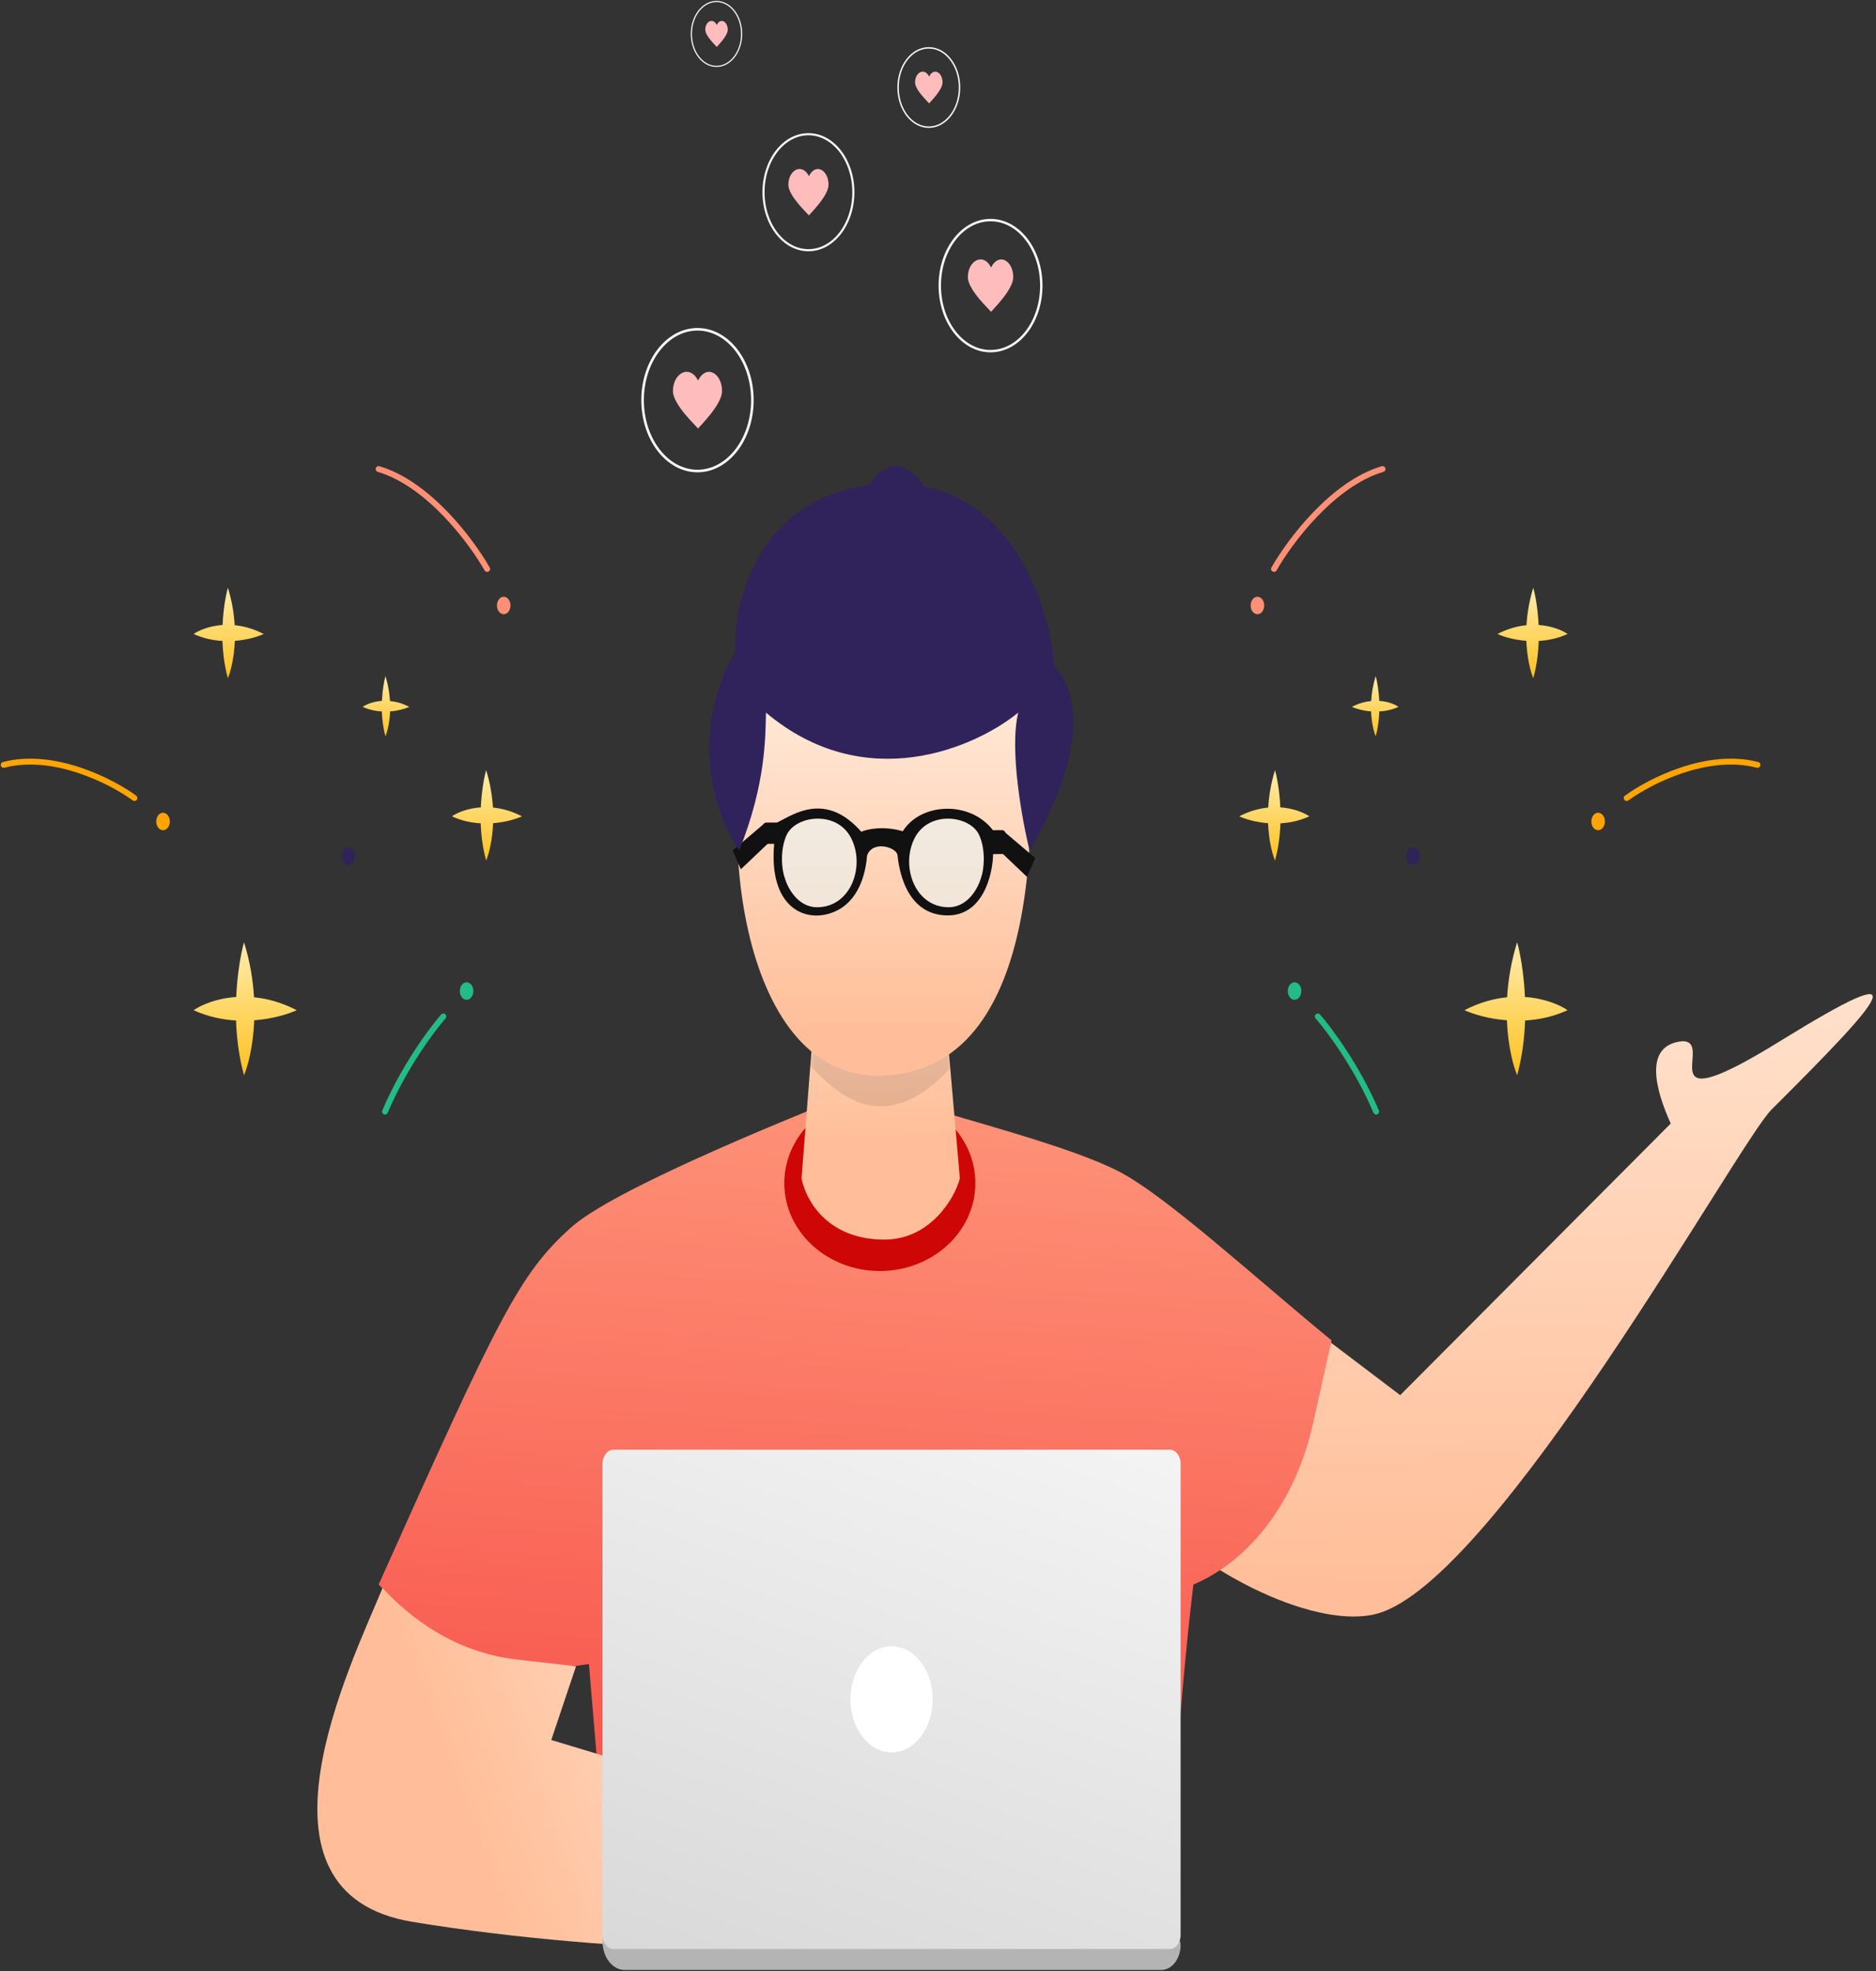 <svg width="510" height="536" viewBox="0 0 510 536" fill="none" xmlns="http://www.w3.org/2000/svg">
<rect x="0" y="0" width="510" height="536" fill="#333333" stroke="none"/>
<path d="M380.649 379.338L340.927 349.229L309.726 409.175C327.954 428.826 358.577 443.105 374.401 438.741C406.875 429.794 472.498 310.741 481.604 301.678C512.602 270.833 522.678 259.123 483.89 283.099C446.909 305.951 466.496 283.099 457.436 283.099C446.551 284.08 450.158 296.552 454.198 305.487L380.649 379.338Z" fill="url(#paint0_linear_1_127)"/>
<path d="M155.267 333.723C166.474 323.678 210.756 305.577 230.204 297.792L250.779 300.684C263.743 304.841 291.549 311.916 304.34 318.604C317.131 325.305 340.343 346.647 361.998 364.451L356.885 387.317C352.293 407.845 340.15 424.139 324.432 430.84C320.387 464.047 316.899 518.041 317.475 534.773L166.989 534.618L160.1 452.453L129.111 456.726L102.934 430.84C135.711 357.634 141.259 346.285 155.267 333.723Z" fill="url(#paint1_linear_1_127)"/>
<path d="M112.216 522.56C64.535 514.749 95.546 452.362 104 431.756C114.225 442.873 126.851 449.651 140.164 451.175L156.595 453.06L149.867 473.097L222.506 495.059L232.697 531.559C225.438 529.958 171.509 532.269 112.216 522.56Z" fill="url(#paint2_linear_1_127)"/>
<path d="M235.275 133.976C237.622 128.502 244.352 120.833 252.499 133.976H235.275Z" fill="#30235B"/>
<path d="M239.187 345.586C253.531 345.586 265.159 334.887 265.159 321.69C265.159 308.493 253.531 297.794 239.187 297.794C224.843 297.794 213.214 308.493 213.214 321.69C213.214 334.887 224.843 345.586 239.187 345.586Z" fill="#CF0606"/>
<path d="M217.906 320.399L221.536 273.725H256.881L260.941 320.399C259.522 325.899 252.822 337.041 240.416 337.041C224.603 337.041 218.919 325.899 217.906 320.399Z" fill="url(#paint3_linear_1_127)"/>
<mask id="mask0_1_127" style="mask-type:alpha" maskUnits="userSpaceOnUse" x="217" y="273" width="44" height="65">
<path d="M217.906 320.399L221.536 273.725H256.881L260.949 320.489C259.53 325.989 252.807 337.054 240.4 337.054C224.588 337.054 218.919 325.899 217.906 320.399Z" fill="url(#paint4_linear_1_127)"/>
</mask>
<g mask="url(#mask0_1_127)">
<path opacity="0.1" d="M269.619 275.52C237.66 326.57 219.801 285.513 210.576 279.355L216.915 244.843L254.757 239.008L269.619 275.52Z" fill="black"/>
</g>
<path d="M238.574 292.459C200.457 292.459 193.902 221.823 205.679 189.507C232.177 147.701 265.301 172.09 278.55 189.507C281.74 216.439 285.257 292.459 238.574 292.459Z" fill="url(#paint5_linear_1_127)"/>
<path d="M279.201 238.427L271.733 231.313L272.888 226.032L281.418 233.288L279.201 238.427Z" fill="#111111"/>
<path d="M201.396 236.361L208.864 229.26L207.709 223.966L199.179 231.235L201.396 236.361Z" fill="#111111"/>
<path d="M208.23 193.754C235.253 216.491 265.212 203.231 276.813 193.754C274.37 203.709 277.831 222.817 279.866 231.145C297.45 201.579 291.701 185.608 286.629 181.321C285.784 166.59 275.409 129.742 240.58 131.497C205.751 133.24 198.992 165.131 199.979 176.957C186.791 200.094 194.637 222.714 200.998 231.145C208.23 213.018 208.065 200.3 208.23 193.754Z" fill="#30235B"/>
<path opacity="0.5" d="M222.149 246.677C216.757 246.677 214.041 241.19 213.351 238.737C212.557 236.684 211.931 231.352 213.81 227.104C216.199 221.72 227.428 220.209 231.362 227.827C235.295 235.444 231.362 246.677 222.149 246.677Z" fill="#E6FCFF"/>
<path opacity="0.5" d="M257.88 246.677C263.273 246.677 265.988 241.19 266.678 238.737C267.472 236.684 268.099 231.352 266.22 227.104C263.831 221.72 252.601 220.209 248.668 227.827C244.734 235.444 248.668 246.677 257.88 246.677Z" fill="#E6FCFF"/>
<path fill-rule="evenodd" clip-rule="evenodd" d="M234.147 226.148C225.353 216.181 217.409 220.39 212.702 222.895C212.179 223.179 211.695 223.437 211.255 223.644L208.308 223.657C207.753 223.657 207.305 224.238 207.31 224.961L207.332 228.15C207.337 228.86 207.783 229.428 208.332 229.428H210.463C208.919 246.535 218.691 251.118 226.506 248.033C233.474 245.283 235.339 237.51 235.712 232.63C237.202 228.369 243.736 230.332 243.995 232.526C244.001 232.578 244.008 232.643 244.015 232.707C244.322 235.38 245.867 248.872 257.63 248.898C267.265 248.911 269.878 237.794 269.98 232.23L272.475 232.204C273.027 232.204 273.471 231.623 273.466 230.9L273.439 226.988C273.434 226.278 272.982 225.71 272.43 225.71L269.936 225.735C263.66 217.524 250.178 218.299 245.429 226.019C240.19 224.457 235.725 225.451 234.147 226.148ZM222.149 246.677C216.757 246.677 214.041 241.19 213.351 238.737C212.558 236.684 211.931 231.352 213.81 227.104C216.199 221.72 227.428 220.209 231.362 227.827C235.295 235.444 231.362 246.677 222.149 246.677ZM266.679 238.737C265.989 241.19 263.274 246.677 257.881 246.677C248.669 246.677 244.736 235.444 248.669 227.827C252.602 220.209 263.832 221.72 266.221 227.104C268.1 231.352 267.473 236.684 266.679 238.737Z" fill="#111111"/>
<path d="M163.801 527.853C163.801 527.13 164.251 526.549 164.806 526.549H319.198C320.169 526.549 320.956 527.569 320.956 528.821C320.956 532.579 318.595 535.626 315.682 535.626H169.829C166.5 535.626 163.801 532.152 163.801 527.853Z" fill="#B4B4B4"/>
<path d="M318.009 394.172H166.748C165.12 394.172 163.801 395.876 163.801 397.977V526.123C163.801 528.225 165.12 529.928 166.748 529.928H318.009C319.637 529.928 320.956 528.225 320.956 526.123V397.977C320.956 395.876 319.637 394.172 318.009 394.172Z" fill="url(#paint6_linear_1_127)"/>
<path d="M242.378 476.476C248.551 476.476 253.555 470.015 253.555 462.046C253.555 454.076 248.551 447.615 242.378 447.615C236.205 447.615 231.202 454.076 231.202 462.046C231.202 470.015 236.205 476.476 242.378 476.476Z" fill="white"/>
<path fill-rule="evenodd" clip-rule="evenodd" d="M130.715 219.525C130.915 215.122 131.594 211.43 132.161 209.39C133.273 212.979 133.823 216.426 134.009 219.577C136.445 219.809 139.116 220.519 141.897 221.952C140.311 222.688 137.458 223.566 134.049 223.824C133.859 228.498 132.929 232.126 132.161 233.985C131.226 230.603 130.799 227.13 130.688 223.863C128.153 223.721 125.461 223.166 122.844 221.952C124.285 220.971 127.096 219.77 130.715 219.525Z" fill="url(#paint7_linear_1_127)"/>
<path fill-rule="evenodd" clip-rule="evenodd" d="M103.828 190.565C103.96 187.635 104.413 185.182 104.79 183.813C105.53 186.214 105.896 188.5 106.02 190.604C107.641 190.759 109.419 191.237 111.271 192.192C110.215 192.67 108.316 193.264 106.047 193.432C105.92 196.543 105.301 198.958 104.79 200.197C104.167 197.951 103.884 195.627 103.81 193.457C102.122 193.354 100.33 192.993 98.588 192.192C99.547 191.521 101.419 190.733 103.828 190.565Z" fill="url(#paint8_linear_1_127)"/>
<path fill-rule="evenodd" clip-rule="evenodd" d="M60.504 169.934C60.704 165.531 61.383 161.851 61.95 159.799C63.062 163.388 63.612 166.848 63.798 169.985C66.234 170.231 68.905 170.941 71.687 172.374C70.101 173.11 67.247 173.988 63.839 174.246C63.648 178.907 62.718 182.548 61.95 184.407C61.015 181.024 60.589 177.551 60.477 174.272C57.942 174.13 55.251 173.575 52.634 172.374C54.074 171.38 56.886 170.179 60.504 169.934Z" fill="url(#paint9_linear_1_127)"/>
<path fill-rule="evenodd" clip-rule="evenodd" d="M64.213 271.079C64.507 264.61 65.507 259.188 66.34 256.179C67.977 261.46 68.786 266.534 69.06 271.156C72.643 271.505 76.572 272.551 80.665 274.668C78.332 275.74 74.134 277.031 69.119 277.418C68.839 284.287 67.47 289.632 66.34 292.369C64.965 287.398 64.337 282.286 64.174 277.47C60.444 277.25 56.484 276.45 52.634 274.668C54.752 273.209 58.889 271.44 64.213 271.079Z" fill="url(#paint10_linear_1_127)"/>
<path d="M94.682 235.175C95.699 235.175 96.524 234.111 96.524 232.798C96.524 231.485 95.699 230.42 94.682 230.42C93.665 230.42 92.841 231.485 92.841 232.798C92.841 234.111 93.665 235.175 94.682 235.175Z" fill="#2F235A"/>
<path d="M136.94 167.005C137.957 167.005 138.781 165.94 138.781 164.627C138.781 163.314 137.957 162.25 136.94 162.25C135.923 162.25 135.099 163.314 135.099 164.627C135.099 165.94 135.923 167.005 136.94 167.005Z" fill="#FE9076"/>
<path d="M44.321 225.737C45.337 225.737 46.162 224.672 46.162 223.359C46.162 222.046 45.337 220.982 44.321 220.982C43.303 220.982 42.479 222.046 42.479 223.359C42.479 224.672 43.303 225.737 44.321 225.737Z" fill="#FFA400"/>
<path d="M126.847 271.842C127.864 271.842 128.688 270.778 128.688 269.465C128.688 268.152 127.864 267.087 126.847 267.087C125.83 267.087 125.006 268.152 125.006 269.465C125.006 270.778 125.83 271.842 126.847 271.842Z" fill="#23BB86"/>
<path d="M132.428 154.699C128.265 147.327 116.538 131.549 102.934 127.534" stroke="#FE9076" stroke-width="1.603" stroke-linecap="round"/>
<path d="M36.551 216.982C30.398 212.476 14.673 204.38 1 207.97" stroke="#FFA400" stroke-width="1.603" stroke-linecap="round"/>
<path d="M120.527 276.372C117.374 279.962 109.788 290.161 104.669 302.233" stroke="#23BB86" stroke-width="1.603" stroke-linecap="round"/>
<path fill-rule="evenodd" clip-rule="evenodd" d="M348.065 219.525C347.866 215.122 347.186 211.43 346.62 209.39C345.507 212.979 344.957 216.426 344.771 219.577C342.335 219.809 339.664 220.519 336.883 221.952C338.469 222.688 341.322 223.566 344.731 223.824C344.921 228.498 345.851 232.126 346.62 233.985C347.554 230.603 347.981 227.13 348.092 223.863C350.627 223.721 353.319 223.166 355.936 221.952C354.496 220.971 351.684 219.77 348.065 219.525Z" fill="url(#paint11_linear_1_127)"/>
<path fill-rule="evenodd" clip-rule="evenodd" d="M374.953 190.565C374.82 187.635 374.368 185.182 373.991 183.813C373.25 186.214 372.884 188.5 372.76 190.604C371.139 190.759 369.361 191.237 367.509 192.192C368.565 192.67 370.464 193.264 372.733 193.432C372.86 196.543 373.479 198.958 373.991 200.197C374.613 197.951 374.896 195.627 374.971 193.457C376.658 193.354 378.45 192.993 380.192 192.192C379.233 191.521 377.361 190.733 374.953 190.565Z" fill="url(#paint12_linear_1_127)"/>
<path fill-rule="evenodd" clip-rule="evenodd" d="M418.276 169.934C418.076 165.531 417.397 161.851 416.83 159.799C415.718 163.388 415.168 166.848 414.982 169.985C412.546 170.231 409.875 170.941 407.093 172.374C408.679 173.11 411.533 173.988 414.942 174.246C415.132 178.907 416.062 182.548 416.83 184.407C417.765 181.024 418.191 177.551 418.303 174.272C420.838 174.13 423.53 173.575 426.146 172.374C424.706 171.38 421.895 170.179 418.276 169.934Z" fill="url(#paint13_linear_1_127)"/>
<path fill-rule="evenodd" clip-rule="evenodd" d="M414.567 271.079C414.273 264.61 413.274 259.188 412.44 256.179C410.803 261.46 409.994 266.534 409.72 271.156C406.137 271.505 402.208 272.551 398.115 274.668C400.448 275.74 404.646 277.031 409.661 277.418C409.941 284.287 411.31 289.632 412.44 292.369C413.815 287.398 414.443 282.286 414.606 277.47C418.336 277.25 422.296 276.45 426.146 274.668C424.028 273.209 419.891 271.44 414.567 271.079Z" fill="url(#paint14_linear_1_127)"/>
<path d="M384.098 235.177C383.081 235.177 382.256 234.112 382.256 232.799C382.256 231.486 383.081 230.422 384.098 230.422C385.115 230.422 385.939 231.486 385.939 232.799C385.939 234.112 385.115 235.177 384.098 235.177Z" fill="#2F235A"/>
<path d="M341.84 167.007C340.823 167.007 339.998 165.942 339.998 164.629C339.998 163.316 340.823 162.252 341.84 162.252C342.857 162.252 343.681 163.316 343.681 164.629C343.681 165.942 342.857 167.007 341.84 167.007Z" fill="#FE9076"/>
<path d="M434.46 225.739C433.443 225.739 432.618 224.674 432.618 223.361C432.618 222.048 433.443 220.984 434.46 220.984C435.477 220.984 436.301 222.048 436.301 223.361C436.301 224.674 435.477 225.739 434.46 225.739Z" fill="#FFA400"/>
<path d="M351.934 271.844C350.917 271.844 350.092 270.78 350.092 269.467C350.092 268.154 350.917 267.089 351.934 267.089C352.951 267.089 353.775 268.154 353.775 269.467C353.775 270.78 352.951 271.844 351.934 271.844Z" fill="#23BB86"/>
<path d="M346.352 154.699C350.515 147.327 362.242 131.549 375.846 127.534" stroke="#FE9076" stroke-width="1.603" stroke-linecap="round"/>
<path d="M442.229 216.982C448.382 212.476 464.107 204.38 477.78 207.97" stroke="#FFA400" stroke-width="1.603" stroke-linecap="round"/>
<path d="M358.253 276.372C361.406 279.962 368.992 290.161 374.111 302.233" stroke="#23BB86" stroke-width="1.603" stroke-linecap="round"/>
<path d="M269.426 72.714C267.338 68.556 263.112 70.829 263.112 75.36C263.112 78.769 268.906 84.088 269.426 84.785C269.95 84.088 275.456 78.769 275.456 75.36C275.456 70.854 271.518 68.556 269.426 72.714Z" fill="#FFBCBC"/>
<path d="M269.284 95.476C276.905 95.476 283.084 87.499 283.084 77.659C283.084 67.819 276.905 59.842 269.284 59.842C261.663 59.842 255.484 67.819 255.484 77.659C255.484 87.499 261.663 95.476 269.284 95.476Z" stroke="#F7F7F7" stroke-width="0.65"/>
<path d="M219.903 47.886C218.055 44.206 214.315 46.207 214.315 50.222C214.315 53.244 219.443 57.956 219.903 58.563C220.367 57.956 225.24 53.244 225.24 50.222C225.24 46.233 221.755 44.206 219.903 47.886Z" fill="#FFBCBC"/>
<path d="M219.777 68.031C226.522 68.031 231.99 60.971 231.99 52.263C231.99 43.554 226.522 36.494 219.777 36.494C213.032 36.494 207.563 43.554 207.563 52.263C207.563 60.971 213.032 68.031 219.777 68.031Z" stroke="#F7F7F7" stroke-width="0.575"/>
<path d="M252.586 20.811C251.322 18.281 248.763 19.662 248.763 22.399C248.763 24.465 252.271 27.693 252.586 28.106C252.903 27.693 256.235 24.465 256.235 22.399C256.235 19.675 253.852 18.281 252.586 20.811Z" fill="#FFBCBC"/>
<path d="M252.499 34.579C257.112 34.579 260.852 29.75 260.852 23.794C260.852 17.837 257.112 13.009 252.499 13.009C247.886 13.009 244.146 17.837 244.146 23.794C244.146 29.75 247.886 34.579 252.499 34.579Z" stroke="#F7F7F7" stroke-width="0.393"/>
<path d="M194.856 6.777C193.822 4.711 191.729 5.835 191.729 8.081C191.729 9.773 194.598 12.419 194.856 12.755C195.115 12.419 197.842 9.773 197.842 8.081C197.842 5.86 195.892 4.711 194.856 6.777Z" fill="#FFBCBC"/>
<path d="M194.785 18.055C198.56 18.055 201.62 14.104 201.62 9.23C201.62 4.357 198.56 0.406 194.785 0.406C191.01 0.406 187.95 4.357 187.95 9.23C187.95 14.104 191.01 18.055 194.785 18.055Z" stroke="#F7F7F7" stroke-width="0.322"/>
<path d="M189.769 103.468C187.511 98.962 182.941 101.415 182.941 106.321C182.941 110.001 189.206 115.759 189.769 116.521C190.336 115.759 196.29 110.001 196.29 106.321C196.29 101.454 192.031 98.962 189.769 103.468Z" fill="#FFBCBC"/>
<path d="M189.615 128.067C197.857 128.067 204.538 119.441 204.538 108.8C204.538 98.159 197.857 89.533 189.615 89.533C181.373 89.533 174.692 98.159 174.692 108.8C174.692 119.441 181.373 128.067 189.615 128.067Z" stroke="#F7F7F7" stroke-width="0.703"/>
<defs>
<linearGradient id="paint0_linear_1_127" x1="390.781" y1="204.6" x2="395.193" y2="431.632" gradientUnits="userSpaceOnUse">
<stop stop-color="#FFEFE0"/>
<stop offset="1" stop-color="#FFBE99"/>
</linearGradient>
<linearGradient id="paint1_linear_1_127" x1="242.275" y1="258.684" x2="221.639" y2="578.786" gradientUnits="userSpaceOnUse">
<stop stop-color="#FF9F81"/>
<stop offset="1" stop-color="#F53838"/>
</linearGradient>
<linearGradient id="paint2_linear_1_127" x1="227.21" y1="371.359" x2="98.951" y2="418.973" gradientUnits="userSpaceOnUse">
<stop offset="0.068" stop-color="#FFEFE0"/>
<stop offset="1" stop-color="#FFBE99"/>
</linearGradient>
<linearGradient id="paint3_linear_1_127" x1="238.204" y1="223.527" x2="241.669" y2="309.175" gradientUnits="userSpaceOnUse">
<stop stop-color="#FFEFE0"/>
<stop offset="1" stop-color="#FFBE99"/>
</linearGradient>
<linearGradient id="paint4_linear_1_127" x1="238.204" y1="223.527" x2="233.351" y2="321.077" gradientUnits="userSpaceOnUse">
<stop stop-color="#FFEFE0"/>
<stop offset="1" stop-color="#FFBE99"/>
</linearGradient>
<linearGradient id="paint5_linear_1_127" x1="241.661" y1="177.822" x2="241.661" y2="280.749" gradientUnits="userSpaceOnUse">
<stop stop-color="#FFEFE0"/>
<stop offset="1" stop-color="#FFBE99"/>
</linearGradient>
<linearGradient id="paint6_linear_1_127" x1="274.829" y1="292.278" x2="182.413" y2="549.128" gradientUnits="userSpaceOnUse">
<stop offset="0.017" stop-color="white"/>
<stop offset="1" stop-color="#D7D7D7"/>
</linearGradient>
<linearGradient id="paint7_linear_1_127" x1="132.371" y1="212.011" x2="132.371" y2="235.096" gradientUnits="userSpaceOnUse">
<stop stop-color="#FFE89E"/>
<stop offset="1" stop-color="#FFBF1A"/>
</linearGradient>
<linearGradient id="paint8_linear_1_127" x1="104.93" y1="185.556" x2="104.93" y2="200.933" gradientUnits="userSpaceOnUse">
<stop stop-color="#FFE89E"/>
<stop offset="1" stop-color="#FFBF1A"/>
</linearGradient>
<linearGradient id="paint9_linear_1_127" x1="62.16" y1="162.42" x2="62.16" y2="185.517" gradientUnits="userSpaceOnUse">
<stop stop-color="#FFE89E"/>
<stop offset="1" stop-color="#FFBF1A"/>
</linearGradient>
<linearGradient id="paint10_linear_1_127" x1="66.649" y1="260.027" x2="66.649" y2="294.009" gradientUnits="userSpaceOnUse">
<stop stop-color="#FFE89E"/>
<stop offset="1" stop-color="#FFBF1A"/>
</linearGradient>
<linearGradient id="paint11_linear_1_127" x1="346.409" y1="212.011" x2="346.409" y2="235.096" gradientUnits="userSpaceOnUse">
<stop stop-color="#FFE89E"/>
<stop offset="1" stop-color="#FFBF1A"/>
</linearGradient>
<linearGradient id="paint12_linear_1_127" x1="373.85" y1="185.556" x2="373.85" y2="200.933" gradientUnits="userSpaceOnUse">
<stop stop-color="#FFE89E"/>
<stop offset="1" stop-color="#FFBF1A"/>
</linearGradient>
<linearGradient id="paint13_linear_1_127" x1="416.62" y1="162.42" x2="416.62" y2="185.517" gradientUnits="userSpaceOnUse">
<stop stop-color="#FFE89E"/>
<stop offset="1" stop-color="#FFBF1A"/>
</linearGradient>
<linearGradient id="paint14_linear_1_127" x1="412.131" y1="260.027" x2="412.131" y2="294.009" gradientUnits="userSpaceOnUse">
<stop stop-color="#FFE89E"/>
<stop offset="1" stop-color="#FFBF1A"/>
</linearGradient>
</defs>
</svg>
